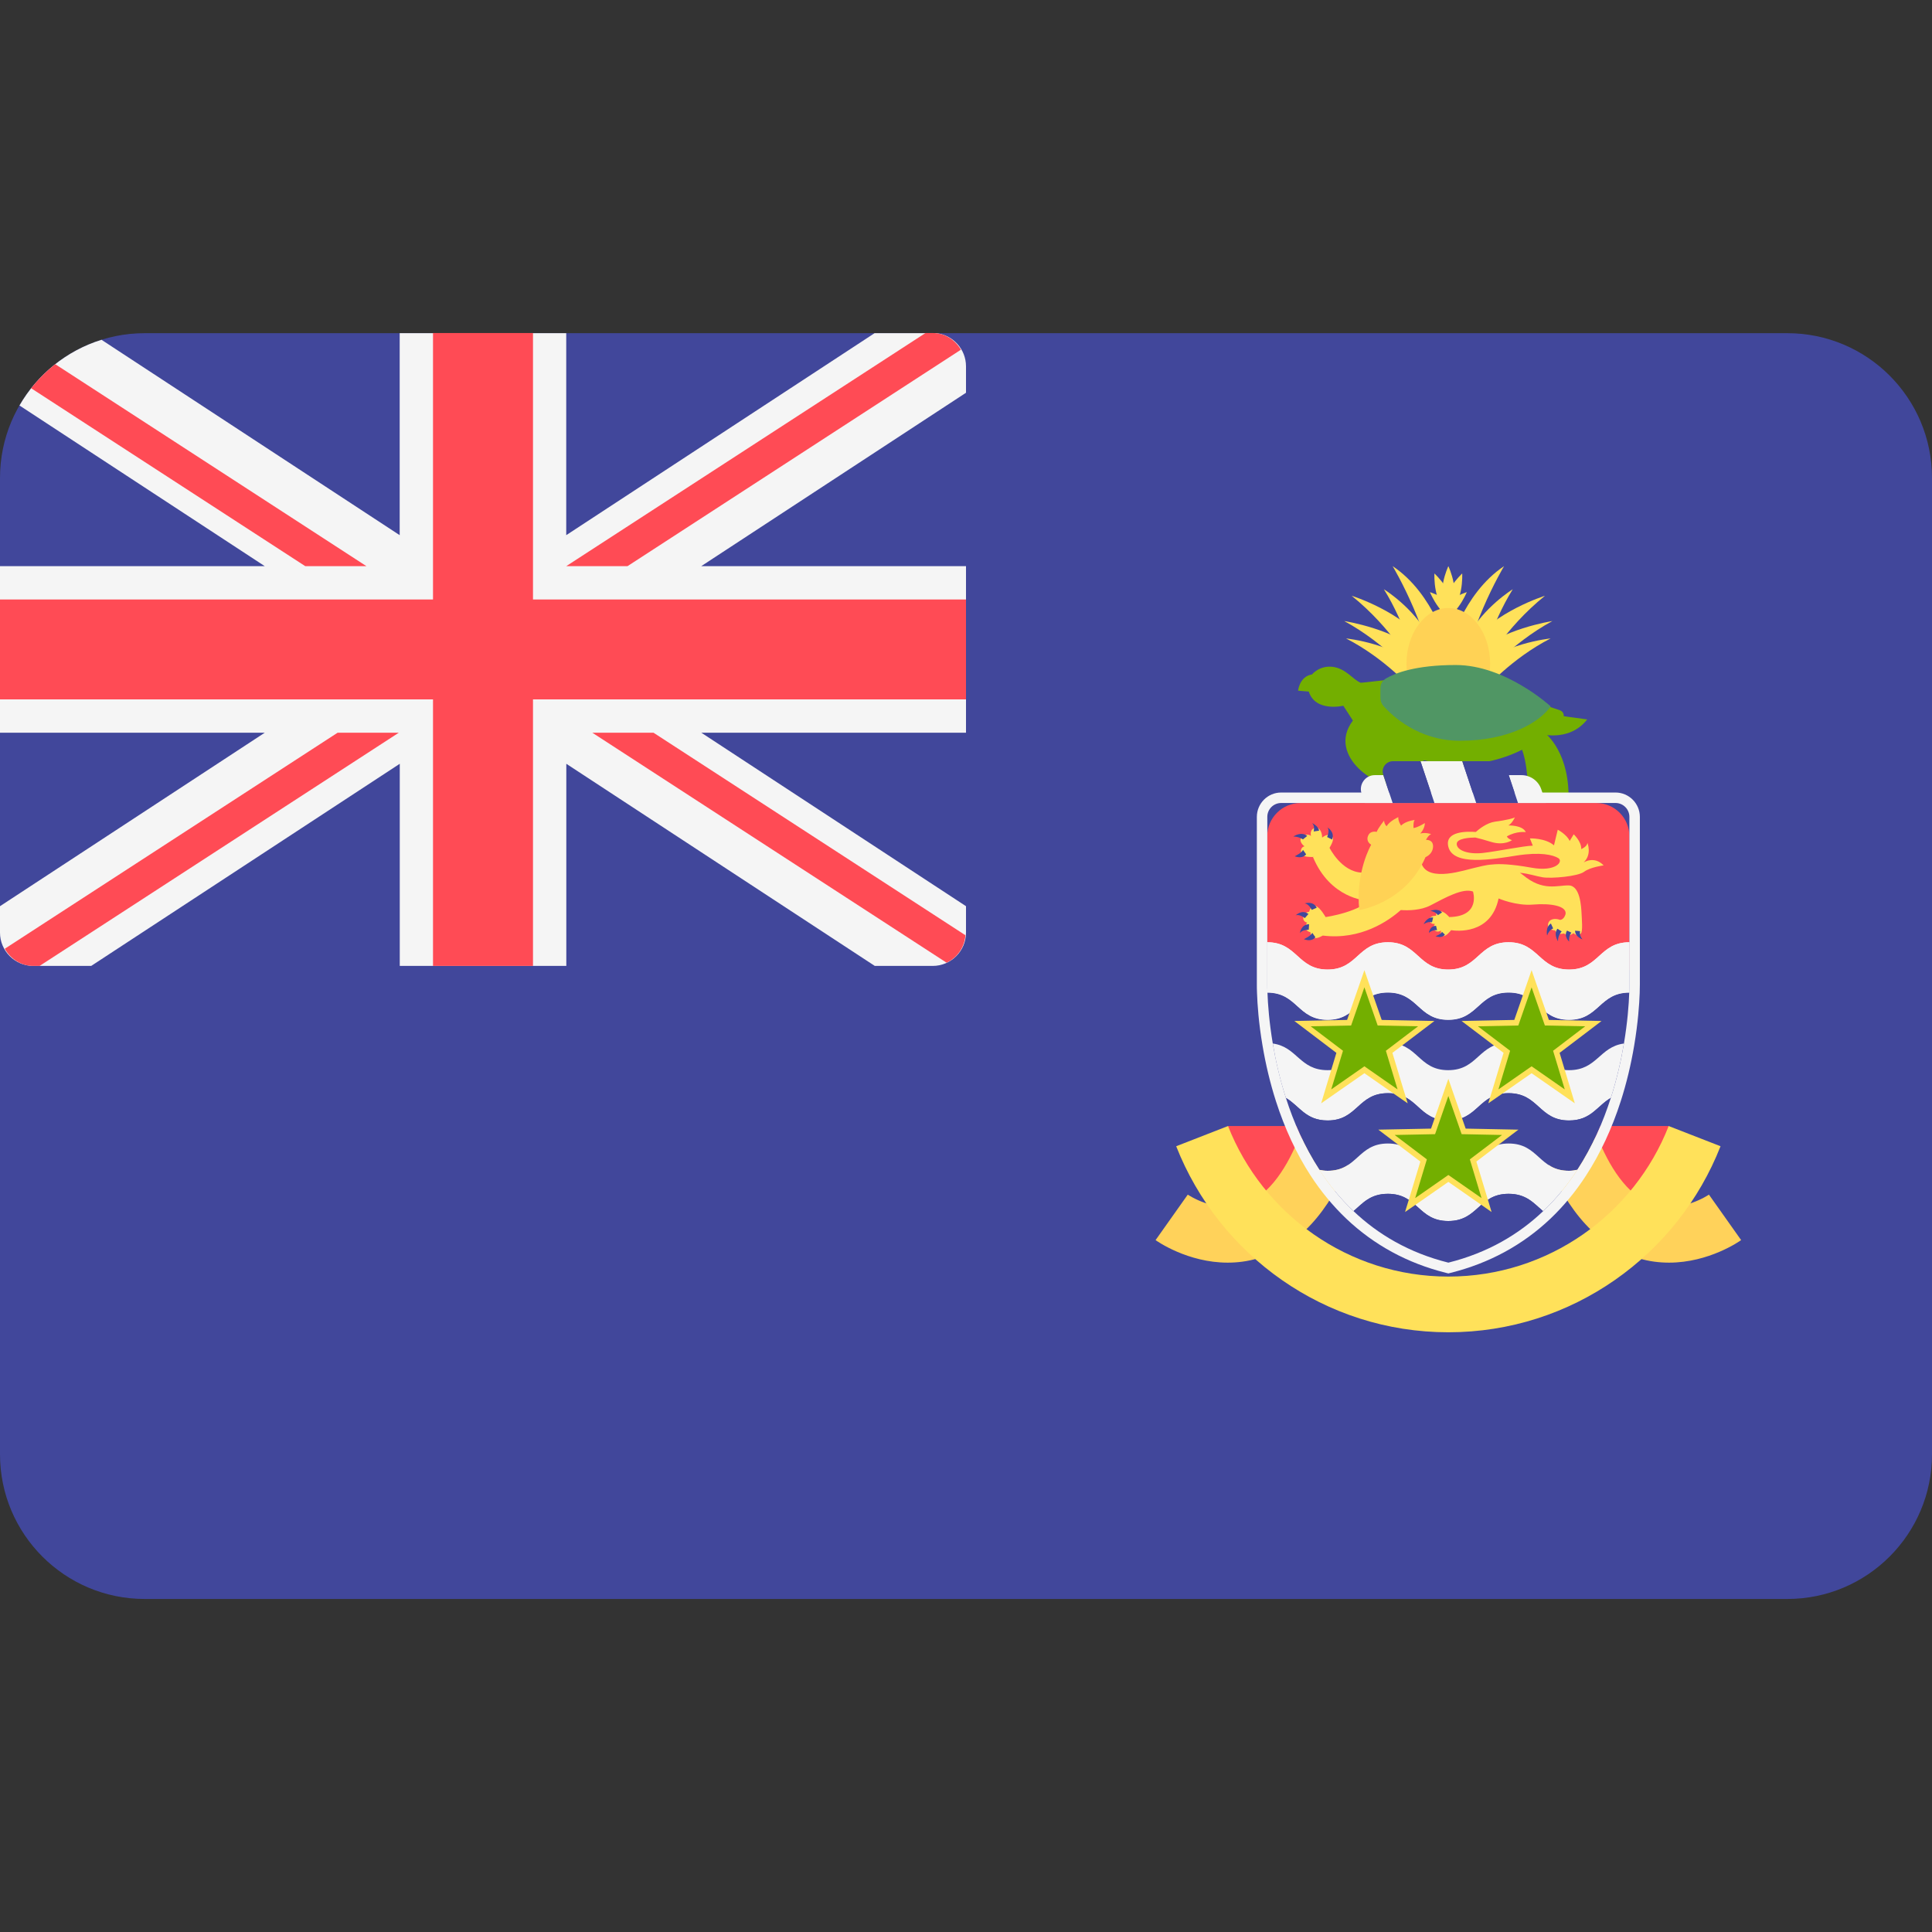 <svg xmlns="http://www.w3.org/2000/svg" width="24" height="24" viewBox="0 0 24 24" fill="none"><rect x="0" y="0" width="24" height="24" fill="#333333" stroke="none"/><rect width="24" height="24" fill="none"/>
<path d="M22.203 19.863H1.797C0.805 19.863 0 19.058 0 18.066V5.937C0 4.944 0.805 4.139 1.797 4.139H22.203C23.195 4.139 24 4.944 24 5.937V18.066C24 19.058 23.195 19.863 22.203 19.863Z" fill="#41479B"/>
<path d="M0.414 11.999H1.133L4.966 9.488V11.999H7.035V9.488L10.867 11.999H11.586C11.815 11.999 12 11.813 12 11.585V11.257L8.712 9.102H12V7.033H8.711L12 4.879V4.551C12 4.337 11.838 4.161 11.63 4.139H10.864L7.034 6.648V4.139H4.965V6.648L1.261 4.221C0.827 4.356 0.465 4.651 0.242 5.037L3.289 7.033H0V9.102H3.289L0 11.257V11.585C0 11.813 0.185 11.999 0.414 11.999Z" fill="#F5F5F5"/>
<path d="M12 7.447H6.621V4.137H5.379V7.447H0V8.688H5.379V11.999H6.621V8.688H12V7.447Z" fill="#FF4B55"/>
<path d="M0.387 4.823L3.792 7.033H4.552L0.686 4.524C0.575 4.612 0.475 4.712 0.387 4.823Z" fill="#FF4B55"/>
<path d="M7.795 7.033L11.937 4.344C11.865 4.222 11.738 4.137 11.586 4.137H11.497L7.034 7.033H7.795Z" fill="#FF4B55"/>
<path d="M4.194 9.102L0.059 11.786C0.131 11.911 0.26 11.999 0.414 11.999H0.492L4.954 9.102H4.194V9.102Z" fill="#FF4B55"/>
<path d="M11.993 11.618L8.118 9.102H7.358L11.759 11.959C11.891 11.897 11.981 11.769 11.993 11.618Z" fill="#FF4B55"/>
<path d="M17.992 8.072C17.992 8.072 17.819 7.379 17.3 7.033C17.3 7.033 17.819 7.899 17.819 8.591L17.992 8.072Z" fill="#FFE15A"/>
<path d="M17.191 7.32C17.191 7.32 17.554 7.542 17.748 7.904L17.591 8.266C17.592 8.266 17.462 7.753 17.191 7.32Z" fill="#FFE15A"/>
<path d="M16.791 7.401C16.791 7.401 17.419 7.596 17.716 8.001L17.538 8.272C17.538 8.272 17.3 7.812 16.791 7.401Z" fill="#FFE15A"/>
<path d="M16.699 7.715C16.699 7.715 17.359 7.817 17.657 8.131L17.581 8.429C17.581 8.429 17.218 7.996 16.699 7.715Z" fill="#FFE15A"/>
<path d="M16.721 7.931C16.721 7.931 17.359 7.996 17.651 8.331C17.943 8.666 17.543 8.564 17.543 8.564C17.543 8.564 17.208 8.18 16.721 7.931Z" fill="#FFE15A"/>
<path d="M17.992 8.072C17.992 8.072 18.165 7.379 18.684 7.033C18.684 7.033 18.165 7.899 18.165 8.591L17.992 8.072Z" fill="#FFE15A"/>
<path d="M18.792 7.32C18.792 7.32 18.43 7.542 18.235 7.904L18.392 8.266C18.392 8.266 18.522 7.753 18.792 7.32Z" fill="#FFE15A"/>
<path d="M19.192 7.401C19.192 7.401 18.565 7.596 18.268 8.001L18.446 8.272C18.446 8.272 18.684 7.812 19.192 7.401Z" fill="#FFE15A"/>
<path d="M19.284 7.715C19.284 7.715 18.625 7.817 18.327 8.131L18.403 8.429C18.403 8.429 18.765 7.996 19.284 7.715Z" fill="#FFE15A"/>
<path d="M19.262 7.931C19.262 7.931 18.625 7.996 18.332 8.331C18.04 8.666 18.441 8.564 18.441 8.564C18.441 8.564 18.776 8.18 19.262 7.931Z" fill="#FFE15A"/>
<path d="M17.992 7.033C17.992 7.033 17.819 7.397 17.992 7.58C18.165 7.397 17.992 7.033 17.992 7.033Z" fill="#FFE15A"/>
<path d="M17.819 7.124C17.819 7.124 17.796 7.526 18.025 7.63C18.117 7.396 17.819 7.124 17.819 7.124Z" fill="#FFE15A"/>
<path d="M18.164 7.124C18.164 7.124 18.187 7.526 17.959 7.63C17.867 7.396 18.164 7.124 18.164 7.124Z" fill="#FFE15A"/>
<path d="M18.221 7.356C18.221 7.356 18.07 7.73 17.819 7.725C17.836 7.475 18.221 7.356 18.221 7.356Z" fill="#FFE15A"/>
<path d="M17.763 7.356C17.763 7.356 17.914 7.73 18.165 7.725C18.148 7.475 17.763 7.356 17.763 7.356Z" fill="#FFE15A"/>
<path d="M17.992 8.937C18.278 8.937 18.511 8.627 18.511 8.245C18.511 7.863 18.278 7.553 17.992 7.553C17.705 7.553 17.472 7.863 17.472 8.245C17.472 8.627 17.705 8.937 17.992 8.937Z" fill="#FFD255"/>
<path d="M16.806 8.951L16.687 8.767C16.687 8.767 16.341 8.85 16.258 8.591L16.125 8.58C16.125 8.58 16.142 8.403 16.298 8.378C16.298 8.378 16.391 8.263 16.557 8.284C16.723 8.306 16.809 8.446 16.905 8.482C17 8.519 17.011 8.638 17.011 8.638L17.74 9.384C17.74 9.384 17.53 9.651 17.343 9.737C17.155 9.823 16.467 9.402 16.806 8.951Z" fill="#73AF00"/>
<path d="M19.171 9.088C19.171 9.088 19.474 9.294 19.485 9.861H18.982C18.982 9.861 18.987 9.477 18.89 9.272L19.171 9.088Z" fill="#73AF00"/>
<path d="M19.106 9.11C19.106 9.11 19.485 9.234 19.717 8.937L19.322 8.883L19.106 9.11Z" fill="#73AF00"/>
<path d="M18.992 8.693L19.377 8.823C19.425 8.839 19.442 8.899 19.408 8.938C19.262 9.102 18.827 9.496 18.125 9.496C17.212 9.496 16.975 8.921 16.965 8.877C16.954 8.834 16.905 8.482 16.905 8.482L17.294 8.439L18.992 8.693Z" fill="#73AF00"/>
<path d="M15.255 13.988H16.262L15.742 14.993L15.223 14.301L15.255 13.988Z" fill="#FF4B55"/>
<path d="M20.729 13.988H19.723L20.242 14.993L20.761 14.301L20.729 13.988Z" fill="#FF4B55"/>
<path d="M15.251 15.685C14.754 15.685 14.374 15.419 14.355 15.405L14.755 14.84C14.758 14.842 15.093 15.07 15.435 14.966C15.781 14.862 16.008 14.454 16.138 14.13L16.781 14.387C16.508 15.068 16.119 15.487 15.625 15.632C15.496 15.67 15.37 15.685 15.251 15.685Z" fill="#FFD25A"/>
<path d="M20.733 15.685C21.23 15.685 21.61 15.419 21.629 15.405L21.229 14.84C21.226 14.842 20.891 15.07 20.549 14.967C20.203 14.862 19.976 14.454 19.846 14.13L19.203 14.387C19.476 15.068 19.865 15.487 20.359 15.632C20.488 15.67 20.614 15.685 20.733 15.685Z" fill="#FFD25A"/>
<path d="M20.241 12.052H15.742V10.389C15.742 10.16 15.928 9.975 16.156 9.975H19.828C20.056 9.975 20.241 10.16 20.241 10.389L20.241 12.052Z" fill="#FF4B55"/>
<path d="M16.97 11.186L16.916 10.84C16.662 10.829 16.516 10.532 16.516 10.532L16.31 10.646C16.526 11.165 16.97 11.186 16.97 11.186Z" fill="#FFE15A"/>
<path d="M19.679 10.829C19.755 10.772 19.921 10.75 19.921 10.75C19.802 10.627 19.672 10.714 19.672 10.714C19.78 10.613 19.719 10.469 19.719 10.469C19.719 10.516 19.643 10.548 19.643 10.548C19.647 10.454 19.549 10.364 19.549 10.364L19.499 10.447C19.466 10.368 19.351 10.307 19.351 10.307L19.304 10.501C19.196 10.408 19.005 10.415 19.005 10.415L19.041 10.505C18.926 10.508 18.612 10.573 18.428 10.595C18.244 10.617 18.096 10.566 18.096 10.483C18.096 10.414 18.257 10.405 18.327 10.404C18.376 10.415 18.438 10.433 18.525 10.459C18.687 10.508 18.782 10.437 18.782 10.437C18.725 10.416 18.719 10.39 18.719 10.39C18.84 10.32 18.954 10.337 18.954 10.337C18.914 10.248 18.738 10.254 18.738 10.254C18.784 10.229 18.819 10.153 18.819 10.153C18.808 10.164 18.709 10.189 18.572 10.207C18.47 10.221 18.373 10.299 18.333 10.335C18.225 10.327 17.942 10.323 17.992 10.52C18.053 10.761 18.54 10.675 18.839 10.628C19.138 10.581 19.293 10.62 19.358 10.66C19.423 10.7 19.331 10.834 19.026 10.779C18.764 10.732 18.619 10.73 18.54 10.739C18.452 10.744 18.377 10.768 18.324 10.779C18.205 10.804 17.747 10.966 17.66 10.732C17.574 10.498 17.152 11.114 17.152 11.114L17.185 11.153L17.073 11.127C16.921 11.33 16.467 11.392 16.467 11.392C16.467 11.392 16.399 11.27 16.343 11.254C16.286 11.238 16.262 11.327 16.262 11.327C16.262 11.327 16.194 11.33 16.189 11.392C16.183 11.454 16.237 11.46 16.237 11.46C16.237 11.46 16.172 11.554 16.28 11.581C16.28 11.581 16.272 11.714 16.432 11.622C16.906 11.681 17.251 11.438 17.401 11.305C17.499 11.312 17.651 11.308 17.768 11.248C17.956 11.15 18.172 11.028 18.298 11.075C18.298 11.075 18.399 11.385 18.003 11.392C18.003 11.392 17.944 11.318 17.885 11.318C17.86 11.318 17.833 11.348 17.841 11.376C17.841 11.376 17.772 11.372 17.76 11.412C17.75 11.445 17.774 11.483 17.825 11.477C17.825 11.477 17.79 11.528 17.825 11.559C17.86 11.589 17.902 11.559 17.902 11.559C17.902 11.559 17.884 11.622 17.927 11.628C17.963 11.633 18.012 11.573 18.026 11.555C18.089 11.565 18.522 11.615 18.616 11.161C18.616 11.161 18.832 11.255 19.044 11.237C19.257 11.219 19.466 11.251 19.448 11.356C19.425 11.431 19.378 11.427 19.378 11.427C19.327 11.406 19.242 11.408 19.23 11.482C19.218 11.555 19.317 11.557 19.317 11.557C19.346 11.624 19.427 11.595 19.427 11.595C19.498 11.646 19.545 11.591 19.545 11.591C19.576 11.618 19.607 11.623 19.637 11.598C19.665 11.573 19.649 11.41 19.647 11.352C19.642 11.255 19.628 11.002 19.488 10.999C19.347 10.995 19.167 11.078 18.918 10.869C18.905 10.858 18.893 10.851 18.88 10.842C18.998 10.853 19.082 10.885 19.163 10.898C19.275 10.916 19.603 10.887 19.679 10.829Z" fill="#FFE15A"/>
<path d="M16.31 10.646C16.31 10.646 16.241 10.647 16.207 10.637C16.149 10.62 16.142 10.529 16.205 10.513C16.205 10.513 16.13 10.462 16.164 10.405C16.192 10.359 16.262 10.359 16.286 10.386C16.286 10.386 16.263 10.311 16.329 10.286C16.382 10.266 16.424 10.326 16.424 10.405C16.424 10.405 16.502 10.341 16.543 10.383C16.571 10.413 16.563 10.451 16.516 10.532C16.468 10.614 16.31 10.646 16.31 10.646Z" fill="#FFE15A"/>
<path d="M16.225 10.612C16.225 10.612 16.189 10.675 16.083 10.637C16.083 10.637 16.174 10.594 16.186 10.557L16.225 10.612Z" fill="#41479B"/>
<path d="M16.186 10.427C16.186 10.427 16.129 10.39 16.066 10.392C16.066 10.392 16.16 10.323 16.239 10.384L16.186 10.427Z" fill="#41479B"/>
<path d="M16.319 10.329C16.319 10.329 16.337 10.262 16.3 10.225C16.3 10.225 16.376 10.258 16.386 10.319L16.319 10.329Z" fill="#41479B"/>
<path d="M16.486 10.398C16.486 10.398 16.522 10.317 16.49 10.278C16.49 10.278 16.587 10.335 16.547 10.429L16.486 10.398Z" fill="#41479B"/>
<path d="M16.295 11.303C16.295 11.303 16.256 11.223 16.205 11.223C16.205 11.223 16.311 11.185 16.357 11.276L16.295 11.303Z" fill="#41479B"/>
<path d="M16.209 11.405C16.209 11.405 16.139 11.35 16.094 11.372C16.094 11.372 16.173 11.291 16.254 11.354L16.209 11.405Z" fill="#41479B"/>
<path d="M16.258 11.55C16.258 11.55 16.169 11.549 16.147 11.594C16.147 11.594 16.16 11.482 16.262 11.481L16.258 11.55Z" fill="#41479B"/>
<path d="M16.34 11.642C16.34 11.642 16.303 11.706 16.197 11.667C16.197 11.667 16.289 11.624 16.301 11.587L16.34 11.642Z" fill="#41479B"/>
<path d="M17.949 11.61C17.949 11.61 17.919 11.662 17.832 11.63C17.832 11.63 17.903 11.605 17.913 11.575L17.949 11.61Z" fill="#41479B"/>
<path d="M17.033 10.494C17.033 10.494 16.838 10.826 16.885 11.305C16.885 11.305 17.459 11.221 17.708 10.648C17.708 10.648 17.769 10.624 17.792 10.565C17.812 10.515 17.811 10.432 17.714 10.433C17.714 10.433 17.743 10.375 17.778 10.362C17.778 10.362 17.716 10.337 17.643 10.354C17.643 10.354 17.7 10.297 17.7 10.224C17.7 10.224 17.613 10.28 17.559 10.286C17.559 10.286 17.554 10.197 17.576 10.186C17.576 10.186 17.462 10.197 17.405 10.256C17.405 10.256 17.367 10.205 17.37 10.151C17.37 10.151 17.265 10.197 17.224 10.264C17.224 10.264 17.192 10.229 17.194 10.194C17.194 10.194 17.119 10.286 17.102 10.334C17.102 10.334 17.031 10.315 17 10.372C16.977 10.414 16.982 10.46 17.033 10.494Z" fill="#FFD255"/>
<path d="M17.862 11.369C17.862 11.369 17.839 11.325 17.77 11.316C17.77 11.316 17.858 11.275 17.914 11.334L17.862 11.369Z" fill="#41479B"/>
<path d="M19.294 11.534C19.294 11.534 19.243 11.55 19.219 11.621C19.219 11.621 19.193 11.52 19.266 11.472L19.294 11.534Z" fill="#41479B"/>
<path d="M19.4 11.571C19.4 11.571 19.352 11.618 19.354 11.693C19.354 11.693 19.295 11.607 19.347 11.537L19.4 11.571Z" fill="#41479B"/>
<path d="M19.629 11.567C19.629 11.567 19.614 11.616 19.658 11.669C19.658 11.669 19.567 11.64 19.566 11.561L19.629 11.567Z" fill="#41479B"/>
<path d="M19.521 11.586C19.521 11.586 19.483 11.623 19.493 11.697C19.493 11.697 19.421 11.635 19.466 11.56L19.521 11.586Z" fill="#41479B"/>
<path d="M17.789 11.458C17.789 11.458 17.742 11.441 17.685 11.481C17.685 11.481 17.723 11.391 17.803 11.397L17.789 11.458Z" fill="#41479B"/>
<path d="M17.852 11.556C17.852 11.556 17.804 11.544 17.75 11.588C17.75 11.588 17.759 11.502 17.839 11.501L17.852 11.556Z" fill="#41479B"/>
<path d="M20.241 12.33C19.866 12.33 19.866 12.669 19.491 12.669C19.116 12.669 19.116 12.33 18.74 12.33C18.365 12.33 18.365 12.669 17.99 12.669C17.616 12.669 17.616 12.33 17.241 12.33C16.866 12.33 16.866 12.669 16.492 12.669C16.117 12.669 16.117 12.33 15.742 12.33V11.705C16.117 11.705 16.117 12.044 16.492 12.044C16.866 12.044 16.866 11.705 17.241 11.705C17.616 11.705 17.616 12.044 17.99 12.044C18.365 12.044 18.365 11.705 18.74 11.705C19.116 11.705 19.116 12.044 19.491 12.044C19.866 12.044 19.866 11.705 20.241 11.705V12.33Z" fill="#F5F5F5"/>
<path d="M19.491 12.669C19.116 12.669 19.116 12.33 18.74 12.33C18.365 12.33 18.365 12.669 17.99 12.669C17.616 12.669 17.616 12.33 17.241 12.33C16.866 12.33 16.866 12.669 16.492 12.669C16.118 12.669 16.117 12.332 15.745 12.331C15.75 12.48 15.767 12.702 15.811 12.963C16.115 13.004 16.143 13.294 16.492 13.294C16.866 13.294 16.866 12.955 17.241 12.955C17.616 12.955 17.616 13.294 17.99 13.294C18.365 13.294 18.365 12.955 18.74 12.955C19.116 12.955 19.116 13.294 19.491 13.294C19.84 13.294 19.868 13.004 20.173 12.963C20.217 12.702 20.234 12.48 20.239 12.331C19.866 12.332 19.865 12.669 19.491 12.669Z" fill="#41479B"/>
<path d="M19.491 13.294C19.116 13.294 19.116 12.955 18.74 12.955C18.365 12.955 18.365 13.294 17.99 13.294C17.616 13.294 17.616 12.955 17.241 12.955C16.866 12.955 16.866 13.294 16.492 13.294C16.143 13.294 16.115 13.004 15.811 12.963C15.845 13.17 15.897 13.401 15.974 13.639C16.142 13.736 16.216 13.919 16.492 13.919C16.866 13.919 16.866 13.58 17.241 13.58C17.616 13.58 17.616 13.919 17.99 13.919C18.365 13.919 18.365 13.58 18.74 13.58C19.116 13.58 19.116 13.919 19.491 13.919C19.767 13.919 19.841 13.736 20.01 13.639C20.087 13.4 20.138 13.17 20.173 12.963C19.868 13.004 19.84 13.294 19.491 13.294Z" fill="#F5F5F5"/>
<path d="M19.491 13.919C19.116 13.919 19.116 13.58 18.74 13.58C18.365 13.58 18.365 13.919 17.99 13.919C17.616 13.919 17.616 13.58 17.241 13.58C16.866 13.58 16.866 13.919 16.492 13.919C16.216 13.919 16.142 13.736 15.974 13.639C16.069 13.936 16.203 14.244 16.389 14.532C16.421 14.538 16.453 14.544 16.492 14.544C16.866 14.544 16.866 14.205 17.241 14.205C17.616 14.205 17.616 14.544 17.99 14.544C18.365 14.544 18.365 14.205 18.74 14.205C19.116 14.205 19.116 14.544 19.491 14.544C19.53 14.544 19.563 14.538 19.595 14.531C19.781 14.244 19.915 13.936 20.01 13.639C19.841 13.736 19.767 13.919 19.491 13.919Z" fill="#41479B"/>
<path d="M19.491 14.544C19.116 14.544 19.116 14.205 18.741 14.205C18.366 14.205 18.366 14.544 17.991 14.544C17.616 14.544 17.616 14.205 17.241 14.205C16.866 14.205 16.866 14.544 16.492 14.544C16.453 14.544 16.421 14.538 16.389 14.532C16.508 14.714 16.648 14.888 16.814 15.045C16.928 14.948 17.019 14.83 17.241 14.83C17.616 14.83 17.616 15.168 17.991 15.168C18.366 15.168 18.366 14.83 18.741 14.83C18.963 14.83 19.054 14.949 19.169 15.046C19.335 14.888 19.476 14.714 19.595 14.531C19.563 14.538 19.53 14.544 19.491 14.544Z" fill="#F5F5F5"/>
<path d="M19.169 15.046C19.054 14.949 18.963 14.83 18.74 14.83C18.365 14.83 18.365 15.168 17.99 15.168C17.616 15.168 17.616 14.83 17.241 14.83C17.019 14.83 16.928 14.948 16.814 15.045C17.115 15.331 17.5 15.562 17.992 15.685C18.484 15.562 18.868 15.332 19.169 15.046Z" fill="#41479B"/>
<path d="M18.74 11.705C18.365 11.705 18.365 12.044 17.99 12.044C17.616 12.044 17.616 11.705 17.241 11.705C16.866 11.705 16.866 12.044 16.492 12.044C16.117 12.044 16.117 11.705 15.742 11.705C15.742 11.919 15.742 12.104 15.742 12.225C15.742 12.254 15.743 12.29 15.744 12.331C16.117 12.332 16.118 12.669 16.492 12.669C16.866 12.669 16.866 12.33 17.241 12.33C17.616 12.33 17.616 12.669 17.99 12.669C18.365 12.669 18.365 12.33 18.74 12.33C19.116 12.33 19.116 12.669 19.491 12.669C19.865 12.669 19.866 12.332 20.239 12.331C20.241 12.29 20.241 12.254 20.241 12.225C20.241 12.104 20.241 11.919 20.241 11.705C19.866 11.705 19.866 12.044 19.491 12.044C19.116 12.044 19.116 11.705 18.74 11.705Z" fill="#F5F5F5"/>
<path d="M20.069 9.975C20.164 9.975 20.241 10.053 20.241 10.148V11.705V12.052C20.241 12.117 20.241 12.177 20.241 12.225C20.241 12.254 20.241 12.29 20.239 12.331C20.234 12.48 20.217 12.702 20.173 12.963C20.138 13.17 20.087 13.4 20.01 13.639C19.915 13.936 19.781 14.244 19.595 14.531C19.476 14.714 19.335 14.888 19.169 15.046C18.868 15.332 18.484 15.562 17.992 15.685C17.5 15.562 17.115 15.331 16.814 15.045C16.648 14.888 16.508 14.714 16.39 14.531C16.203 14.244 16.069 13.936 15.974 13.639C15.898 13.4 15.846 13.17 15.811 12.963C15.767 12.702 15.75 12.48 15.745 12.331C15.743 12.29 15.743 12.254 15.743 12.224C15.743 12.177 15.743 12.117 15.743 12.051V11.705V10.148C15.743 10.052 15.82 9.975 15.916 9.975H20.069L20.069 9.975ZM20.069 9.845H15.915C15.748 9.845 15.613 9.981 15.613 10.148V11.705V12.052V12.225C15.613 12.255 15.613 12.293 15.615 12.335C15.62 12.476 15.635 12.704 15.683 12.985C15.723 13.224 15.779 13.457 15.85 13.679C15.96 14.021 16.105 14.332 16.28 14.602C16.41 14.802 16.559 14.982 16.724 15.139C17.069 15.466 17.484 15.692 17.96 15.811L17.992 15.819L18.023 15.811C18.499 15.692 18.915 15.466 19.259 15.14C19.424 14.983 19.574 14.802 19.703 14.602C19.879 14.331 20.024 14.021 20.134 13.678C20.205 13.457 20.261 13.224 20.301 12.985C20.348 12.704 20.364 12.476 20.369 12.335C20.37 12.293 20.371 12.255 20.371 12.225V12.052V11.705V10.148C20.371 9.981 20.235 9.845 20.069 9.845Z" fill="#F5F5F5"/>
<path d="M17.992 14.639L17.517 14.969L17.685 14.416L17.224 14.066L17.802 14.054L17.992 13.508L18.182 14.054L18.76 14.066L18.299 14.416L18.467 14.969L17.992 14.639Z" fill="#73AF00"/>
<path d="M17.992 13.615L18.157 14.089L18.659 14.099L18.259 14.402L18.404 14.883L17.992 14.596L17.58 14.883L17.725 14.402L17.325 14.099L17.827 14.089L17.992 13.615ZM17.992 13.401L17.926 13.592L17.777 14.02L17.324 14.029L17.122 14.033L17.283 14.155L17.644 14.429L17.513 14.863L17.454 15.056L17.62 14.941L17.992 14.682L18.364 14.941L18.529 15.056L18.471 14.863L18.34 14.429L18.701 14.155L18.862 14.033L18.66 14.029L18.207 14.02L18.058 13.592L17.992 13.401Z" fill="#FFE15A"/>
<path d="M16.949 13.289L16.474 13.62L16.642 13.066L16.181 12.716L16.759 12.705L16.949 12.158L17.139 12.705L17.717 12.716L17.256 13.066L17.424 13.62L16.949 13.289Z" fill="#73AF00"/>
<path d="M16.949 12.265L17.114 12.739L17.616 12.749L17.216 13.053L17.361 13.533L16.949 13.246L16.537 13.533L16.683 13.053L16.282 12.749L16.784 12.739L16.949 12.265ZM16.949 12.052L16.883 12.242L16.734 12.67L16.281 12.679L16.079 12.683L16.24 12.805L16.601 13.079L16.47 13.513L16.412 13.706L16.577 13.591L16.949 13.332L17.321 13.591L17.487 13.706L17.428 13.513L17.297 13.079L17.658 12.805L17.819 12.683L17.617 12.679L17.164 12.67L17.015 12.242L16.949 12.052Z" fill="#FFE15A"/>
<path d="M19.026 13.289L18.551 13.62L18.718 13.066L18.257 12.716L18.836 12.705L19.026 12.158L19.216 12.705L19.794 12.716L19.333 13.066L19.5 13.62L19.026 13.289Z" fill="#73AF00"/>
<path d="M19.026 12.265L19.191 12.739L19.692 12.749L19.293 13.053L19.438 13.533L19.026 13.246L18.614 13.533L18.759 13.053L18.359 12.749L18.861 12.739L19.026 12.265ZM19.026 12.051L18.96 12.242L18.811 12.67L18.358 12.679L18.156 12.683L18.317 12.805L18.678 13.079L18.547 13.513L18.488 13.706L18.654 13.591L19.026 13.332L19.398 13.591L19.563 13.706L19.505 13.513L19.374 13.079L19.735 12.805L19.895 12.683L19.694 12.679L19.241 12.67L19.092 12.242L19.026 12.051Z" fill="#FFE15A"/>
<path d="M20.729 13.988C20.3 15.081 19.236 15.858 17.992 15.858C16.748 15.858 15.685 15.081 15.255 13.988L14.611 14.239C15.142 15.59 16.456 16.55 17.992 16.55C19.529 16.55 20.843 15.59 21.373 14.239L20.729 13.988Z" fill="#FFE15A"/>
<path d="M18.338 9.975H17.819L17.646 9.456H18.165L18.338 9.975Z" fill="#F5F5F5"/>
<path d="M19.203 9.975H18.857L18.742 9.629H18.9C19.012 9.629 19.112 9.701 19.147 9.807L19.203 9.975Z" fill="#F5F5F5"/>
<path d="M17.3 9.975H16.954L16.914 9.857C16.877 9.745 16.96 9.629 17.078 9.629H17.184L17.3 9.975Z" fill="#F5F5F5"/>
<path d="M18.857 9.975H18.338L18.165 9.456H18.559C18.634 9.456 18.7 9.504 18.724 9.574L18.857 9.975Z" fill="#41479B"/>
<path d="M17.819 9.975H17.3L17.183 9.624C17.155 9.541 17.217 9.456 17.304 9.456H17.646L17.819 9.975Z" fill="#41479B"/>
<path d="M19.263 8.775C19.128 8.969 18.749 9.202 18.133 9.202C17.625 9.202 17.298 8.895 17.189 8.774C17.162 8.745 17.148 8.707 17.148 8.667V8.549C17.148 8.498 17.175 8.452 17.219 8.427C17.328 8.363 17.582 8.261 18.084 8.261C18.706 8.261 19.263 8.775 19.263 8.775Z" fill="#509664"/>
</svg>

